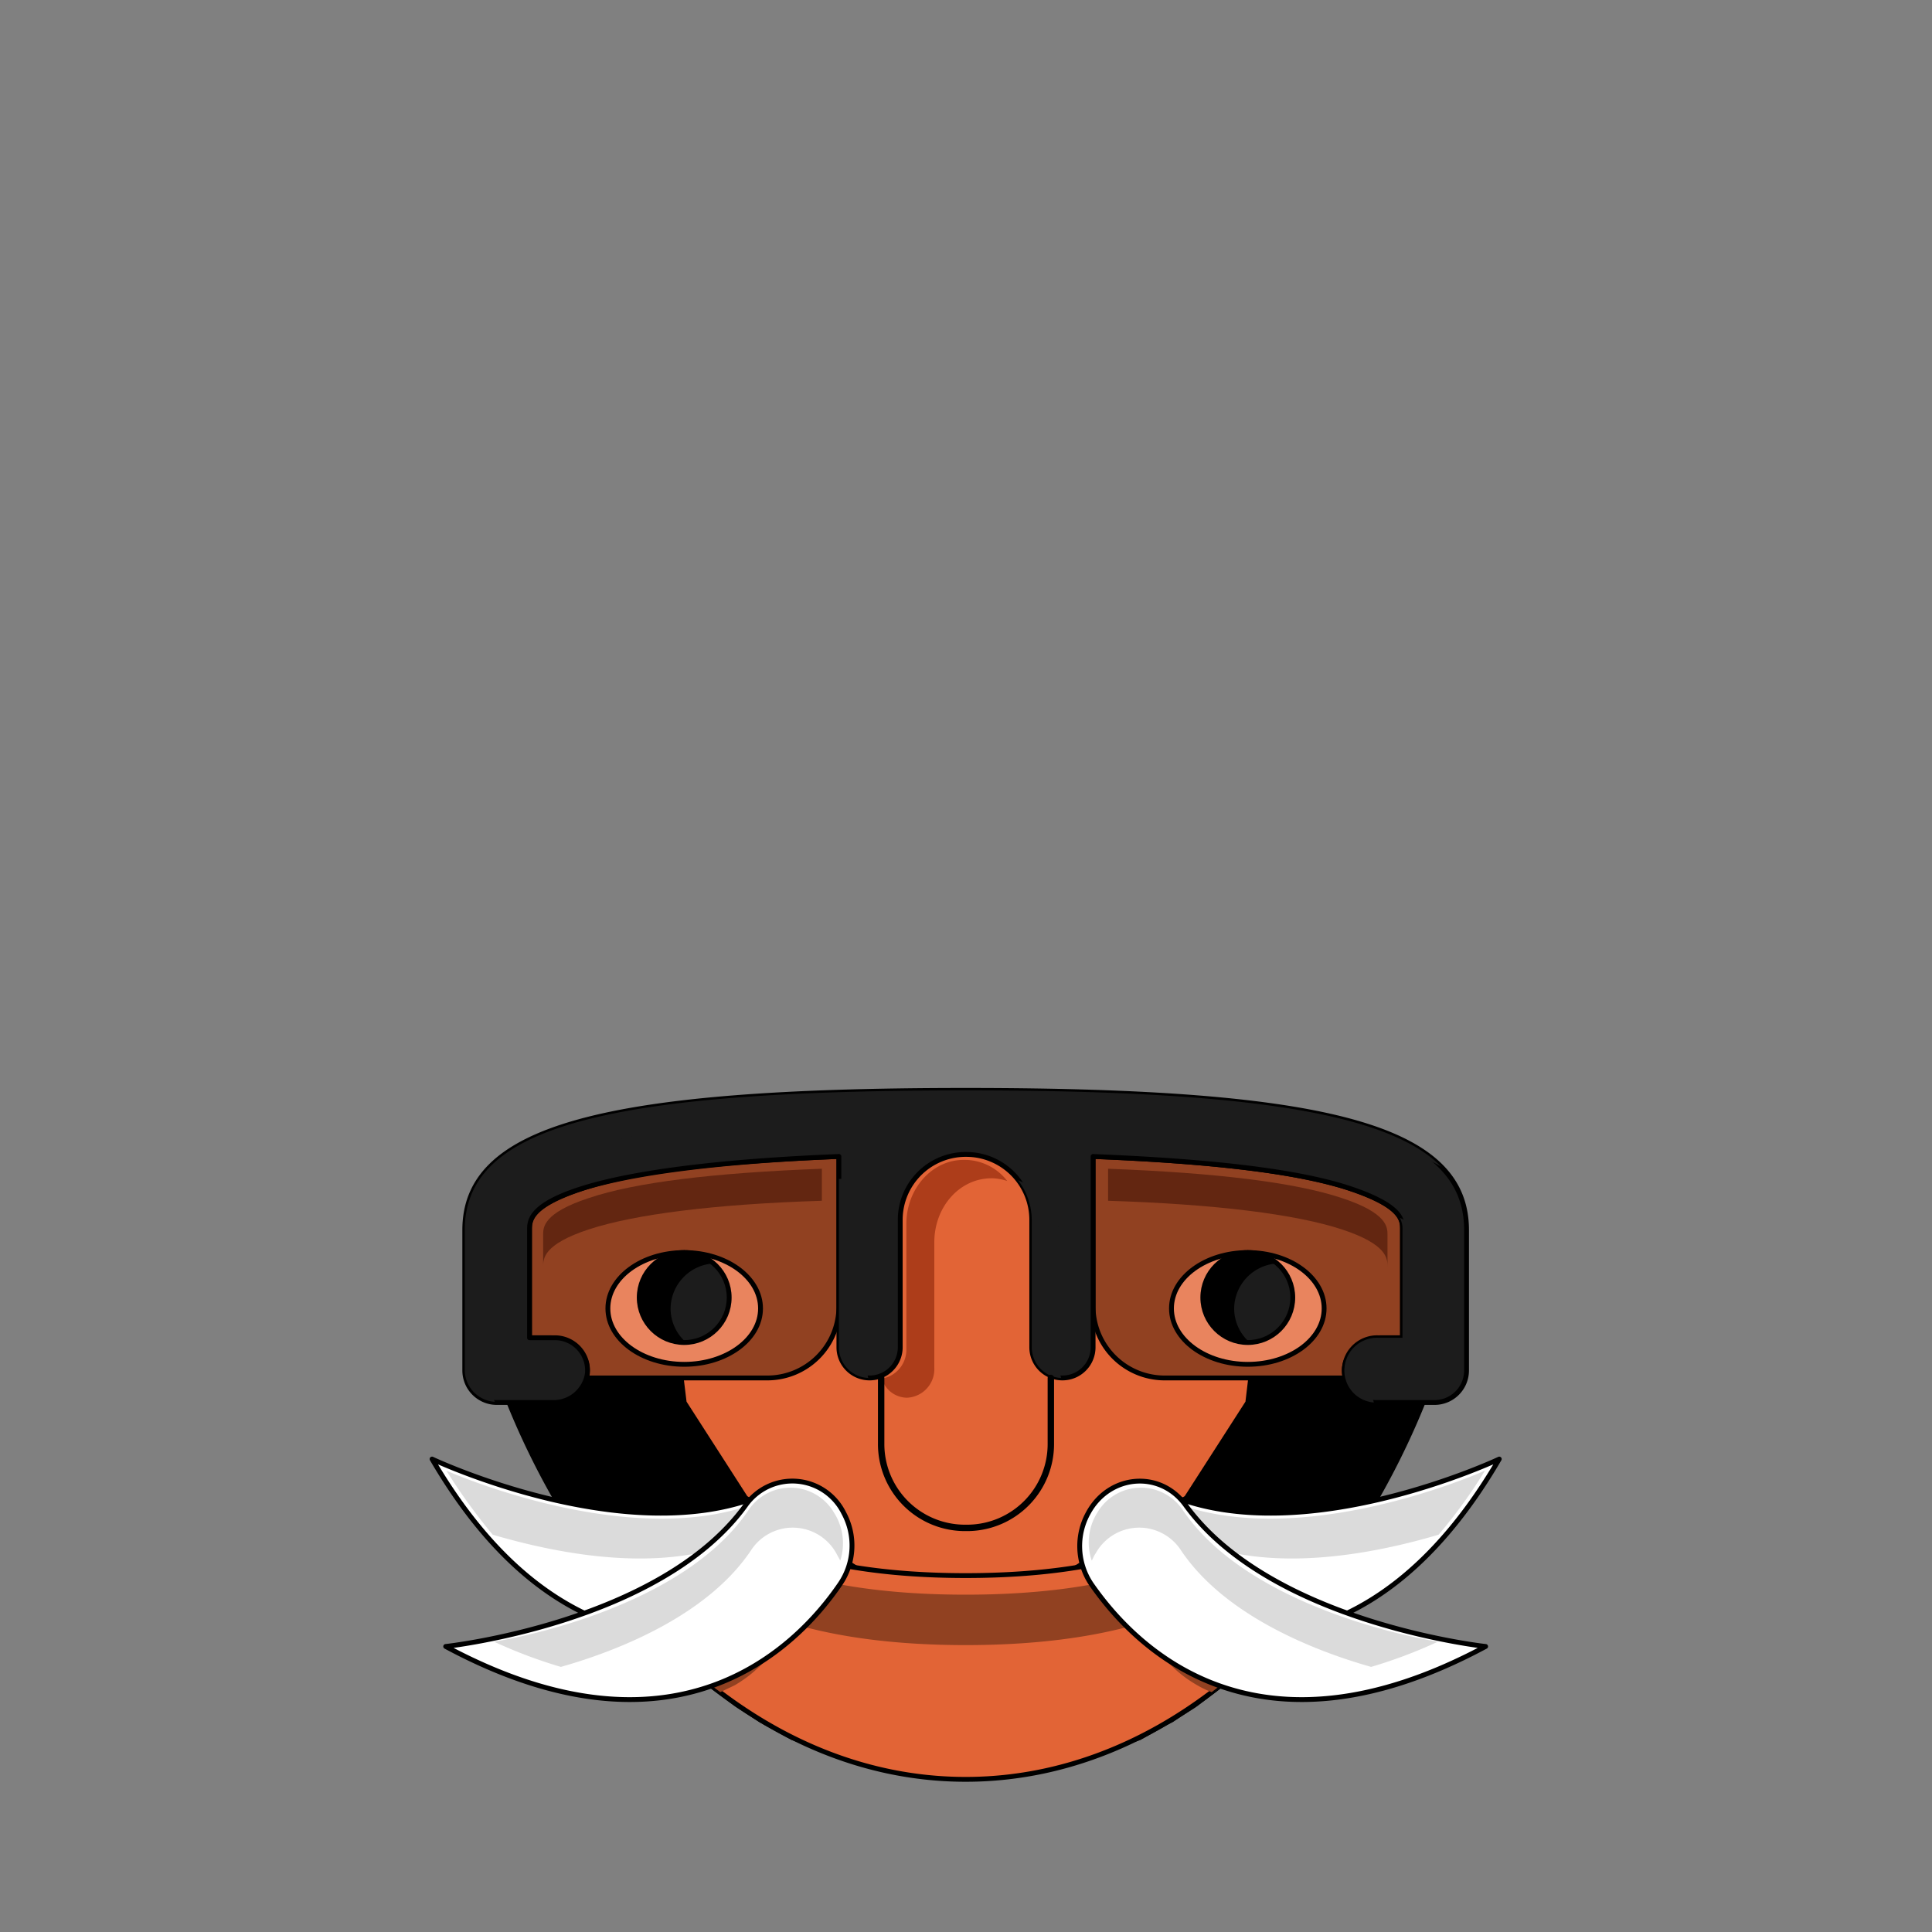 <svg xmlns="http://www.w3.org/2000/svg" viewBox="0 0 283.5 283.5"><rect x="0" y="0" width="283.5" height="283.5" fill="#808080" stroke="none"/><g style="isolation:isolate"><path d="M91.6,234.7c.8.9,1.5,1.9,2.3,2.7l2,2.2.5.5,2,2.1,3.2,2.8h0a38.2,38.2,0,0,0,3.2,2.7l3.4,2.5,2.2,1.4,1.2.8.7.4,4,2.2.6.2,8-3.8-7.7-68.5L75,190.4l-2.2,10.4a115.3,115.3,0,0,0,18.8,33.9Z" stroke="#000" stroke-linecap="round" stroke-linejoin="round" stroke-width="0.71"/><path d="M191.9,234.7l-2.4,2.7c-.6.8-1.3,1.5-1.9,2.2l-.5.5-2.1,2.1-3.1,2.8h0a39.2,39.2,0,0,1-3.3,2.7l-3.3,2.5-2.2,1.4-1.2.8-.8.4-3.9,2.2-.6.2-8-3.8,7.7-68.5,42.1,7.5,2.3,10.4a115.3,115.3,0,0,1-18.8,33.9Z" stroke="#000" stroke-linecap="round" stroke-linejoin="round" stroke-width="0.71"/><polygon points="171.9 165.4 141.7 165.4 111.6 165.4 96.5 173.8 100.4 205.8 109.4 219.8 141.7 240.3 174.1 219.8 183.1 205.8 186.9 173.8 171.9 165.4" fill="#e26436" stroke="#000" stroke-linecap="round" stroke-linejoin="round" stroke-width="0.71"/><path d="M169.4,227.1c-7.3,2.7-16.6,4.1-27.7,4.1s-20.3-1.4-27.7-4.1a16.3,16.3,0,0,1-7.6,10.4,22.9,22.9,0,0,1-9.9,2.7c12.8,13.2,28.4,20.9,45.2,20.9s32.5-7.7,45.2-20.9a22.9,22.9,0,0,1-9.8-2.7A16.4,16.4,0,0,1,169.4,227.1Z" fill="#e26436" stroke="#000" stroke-linecap="round" stroke-linejoin="round" stroke-width="0.71"/><path d="M77.7,180.5v15.8h2.9a6,6,0,0,1,4.9,2.5,3.9,3.9,0,0,1,.5,3.4h26.6a10.5,10.5,0,0,0,10.5-10.4V169.7c-17.7.7-30.4,2.2-38,4.8S77.7,179.2,77.7,180.5Z" fill="#914121" stroke="#000" stroke-linecap="round" stroke-linejoin="round" stroke-width="0.71"/><ellipse cx="100.4" cy="192" rx="11.2" ry="8.2" fill="#e9845e" stroke="#000" stroke-linecap="round" stroke-linejoin="round" stroke-width="0.71"/><circle cx="100.4" cy="190.4" r="6.6" fill="#1c1c1c" stroke="#000" stroke-linecap="round" stroke-linejoin="round" stroke-width="0.71"/><path d="M205.8,180.5v15.8h-3a5.8,5.8,0,0,0-4.8,2.5,4,4,0,0,0-.6,3.4H170.8a10.5,10.5,0,0,1-10.4-10.4V169.7c17.6.7,30.4,2.2,38,4.8S205.8,179.2,205.8,180.5Z" fill="#914121" stroke="#000" stroke-linecap="round" stroke-linejoin="round" stroke-width="0.71"/><ellipse cx="183.1" cy="192" rx="11.2" ry="8.2" fill="#e9845e" stroke="#000" stroke-linecap="round" stroke-linejoin="round" stroke-width="0.71"/><circle cx="183.1" cy="190.4" r="6.6" fill="#1c1c1c" stroke="#000" stroke-linecap="round" stroke-linejoin="round" stroke-width="0.71"/><path d="M141.7,160c-53.6,0-73.5,5.5-73.5,20.5v20.6a4.7,4.7,0,0,0,4.7,4.7h8.4a5,5,0,0,0,4.9-4.3,4.8,4.8,0,0,0-4.7-5.2H77.7V180.5c0-1.3,0-3.6,7.4-6s20.3-4.1,38-4.8h0v28a4.5,4.5,0,0,0,4.5,4.5h0a4.5,4.5,0,0,0,4.5-4.5V179a9.6,9.6,0,0,1,9.5-9.6h.2a9.6,9.6,0,0,1,9.6,9.6v18.7a4.5,4.5,0,0,0,4.5,4.5h0a4.5,4.5,0,0,0,4.5-4.5v-28h0c17.6.7,30.4,2.2,38,4.8s7.4,4.7,7.4,6v15.8h-3.6a4.8,4.8,0,0,0-4.9,4.3,4.7,4.7,0,0,0,4.7,5.2h8.5a4.7,4.7,0,0,0,4.7-4.7V180.5C215.2,165.5,195.3,160,141.7,160Z" fill="#1c1c1c" stroke="#000" stroke-linecap="round" stroke-linejoin="round" stroke-width="0.71"/><path d="M175.7,239.9a18.4,18.4,0,0,1-8-9.2c-7.2,2.2-15.9,3.3-26,3.3s-18.7-1.1-25.9-3.3a18.9,18.9,0,0,1-8,9.2,23.5,23.5,0,0,1-8.7,2.9,68.7,68.7,0,0,0,6.6,5.5l2.1-1a18.9,18.9,0,0,0,8-9.2c7.2,2.2,15.9,3.3,25.9,3.3s18.8-1.1,26-3.3a18.4,18.4,0,0,0,8,9.2,13.6,13.6,0,0,0,2.1,1,82.4,82.4,0,0,0,6.5-5.5A23.6,23.6,0,0,1,175.7,239.9Z" fill="#914121" style="mix-blend-mode:multiply"/><path d="M98.4,192a6.7,6.7,0,0,1,6.3-6.6,6.7,6.7,0,0,0-4.3-1.6,6.6,6.6,0,0,0,0,13.2h.3A6.6,6.6,0,0,1,98.4,192Z"/><path d="M181.1,192a6.7,6.7,0,0,1,6.3-6.6,6.3,6.3,0,0,0-4.3-1.6,6.6,6.6,0,0,0,0,13.2h.3A6.6,6.6,0,0,1,181.1,192Z"/><g style="mix-blend-mode:multiply"><path d="M127.2,172.8l-4.1.2v24.7a4.5,4.5,0,0,0,4.3,4.5,6.8,6.8,0,0,1-.2-1.4Z" fill="#1c1c1c"/><path d="M155.5,182.1a9.6,9.6,0,0,0-6.1-8.9,9.7,9.7,0,0,1,2,5.8v18.7a4.5,4.5,0,0,0,4.3,4.5,6.8,6.8,0,0,1-.2-1.4Z" fill="#1c1c1c"/><path d="M72.3,183.6c0-15,19.9-20.5,73.5-20.5,35,0,55.6,2.3,65.7,8.1-7.9-8-29.2-11.2-69.8-11.2-53.6,0-73.5,5.5-73.5,20.5v20.6a4.7,4.7,0,0,0,4.4,4.6,4.1,4.1,0,0,1-.3-1.6Z" fill="#1c1c1c"/><path d="M201.4,203.7a4.8,4.8,0,0,1,4.9-4.3h3.6V183.6c0-1.1,0-2.9-4.5-4.9a3.3,3.3,0,0,1,.4,1.8v15.8h-3.6a4.8,4.8,0,0,0-4.9,4.3,4.7,4.7,0,0,0,4.3,5.2A5,5,0,0,1,201.4,203.7Z" fill="#1c1c1c"/></g><path d="M160,227.9h0a10,10,0,0,0,5.8,8.6c10.8,4.8,35,10.5,54.2-22.4,0,0-28.6,13.5-48.3,5.3A8.5,8.5,0,0,0,160,227.9Z" fill="#fff" stroke="#000" stroke-linecap="round" stroke-linejoin="round" stroke-width="0.71"/><path d="M174.6,225.9a8.1,8.1,0,0,0-11.5,7.9h0c0,.5.1,1,.1,1.4a9.8,9.8,0,0,1-3.5-7.2h0a8.2,8.2,0,0,1,11.4-8c19,8.3,46.8-4.2,46.8-4.2a73.7,73.7,0,0,1-6.8,9.4C201.3,228.1,186.2,231,174.6,225.9Z" fill="#dbdbdb"/><path d="M123.5,227.9h0a10.1,10.1,0,0,1-5.9,8.6c-10.7,4.8-35,10.5-54.2-22.4,0,0,28.6,13.5,48.4,5.3C117.7,217,123.7,221.4,123.5,227.9Z" fill="#fff" stroke="#000" stroke-linecap="round" stroke-linejoin="round" stroke-width="0.71"/><path d="M159.7,222h0a10,10,0,0,0,.4,10.4c6.7,9.7,24.4,27.2,57.9,9.2,0,0-31.4-3.4-44-20.7C170.3,215.7,162.8,216.3,159.7,222Z" fill="#fff" stroke="#000" stroke-linecap="round" stroke-linejoin="round" stroke-width="0.71"/><path d="M173.3,227.5a7.3,7.3,0,0,0-12.5.4h0c-.3.4-.4.8-.6,1.1a8.2,8.2,0,0,1,.8-7h0a7.4,7.4,0,0,1,12.5-.5c10.3,15.3,37.5,19.4,37.5,19.4a71.2,71.2,0,0,1-9.8,3.7C192.4,242.1,179.6,236.9,173.3,227.5Z" fill="#dbdbdb"/><path d="M108.9,225.9c5.7-2.5,11.6,1.7,11.5,7.9h0a5.9,5.9,0,0,1-.2,1.4,9.6,9.6,0,0,0,3.6-7.2h0a8.3,8.3,0,0,0-11.5-8c-18.9,8.3-46.8-4.2-46.8-4.2a85,85,0,0,0,6.8,9.4C82.2,228.1,97.2,231,108.9,225.9Z" fill="#dbdbdb"/><path d="M123.8,222h0a10,10,0,0,1-.5,10.4c-6.6,9.7-24.4,27.2-57.9,9.2,0,0,31.5-3.4,44-20.7A8.4,8.4,0,0,1,123.8,222Z" fill="#fff" stroke="#000" stroke-linecap="round" stroke-linejoin="round" stroke-width="0.71"/><path d="M110.2,227.5a7.3,7.3,0,0,1,12.5.4h0l.6,1.1a8.3,8.3,0,0,0-.9-7h0a7.4,7.4,0,0,0-12.5-.5c-10.2,15.3-37.4,19.4-37.4,19.4a71.2,71.2,0,0,0,9.8,3.7C91.1,242.1,103.9,236.9,110.2,227.5Z" fill="#dbdbdb"/><path d="M196.9,175.8c6.7,2.2,6.7,4.3,6.7,5.4v4.7c0-1.2,0-3.3-6.7-5.5s-18.4-3.7-34.3-4.2v-4.7C178.5,172.1,190,173.5,196.9,175.8Z" fill="#632611"/><path d="M86.4,175.8c-6.7,2.2-6.7,4.3-6.7,5.4v4.7c0-1.2,0-3.3,6.7-5.5s18.3-3.7,34.2-4.2v-4.7C104.7,172.1,93.2,173.5,86.4,175.8Z" fill="#632611"/><path d="M141.6,170.2h-.2c-4.6,0-8.4,4.2-8.4,9.4v18.3a4.3,4.3,0,0,1-3.6,4.4,3.9,3.9,0,0,0,3.7,2.8,4.2,4.2,0,0,0,4-4.4V182.3c0-5.2,3.7-9.4,8.4-9.4h.2a7.8,7.8,0,0,1,2.1.4A7.9,7.9,0,0,0,141.6,170.2Z" fill="#ad3d1a"/><path d="M154.2,202.2v9.7a12.3,12.3,0,0,1-12.1,12.3h-.7a12.3,12.3,0,0,1-12.1-12.3v-9.7" fill="none" stroke="#000" stroke-linecap="round" stroke-linejoin="round" stroke-width="0.94"/></g></svg>